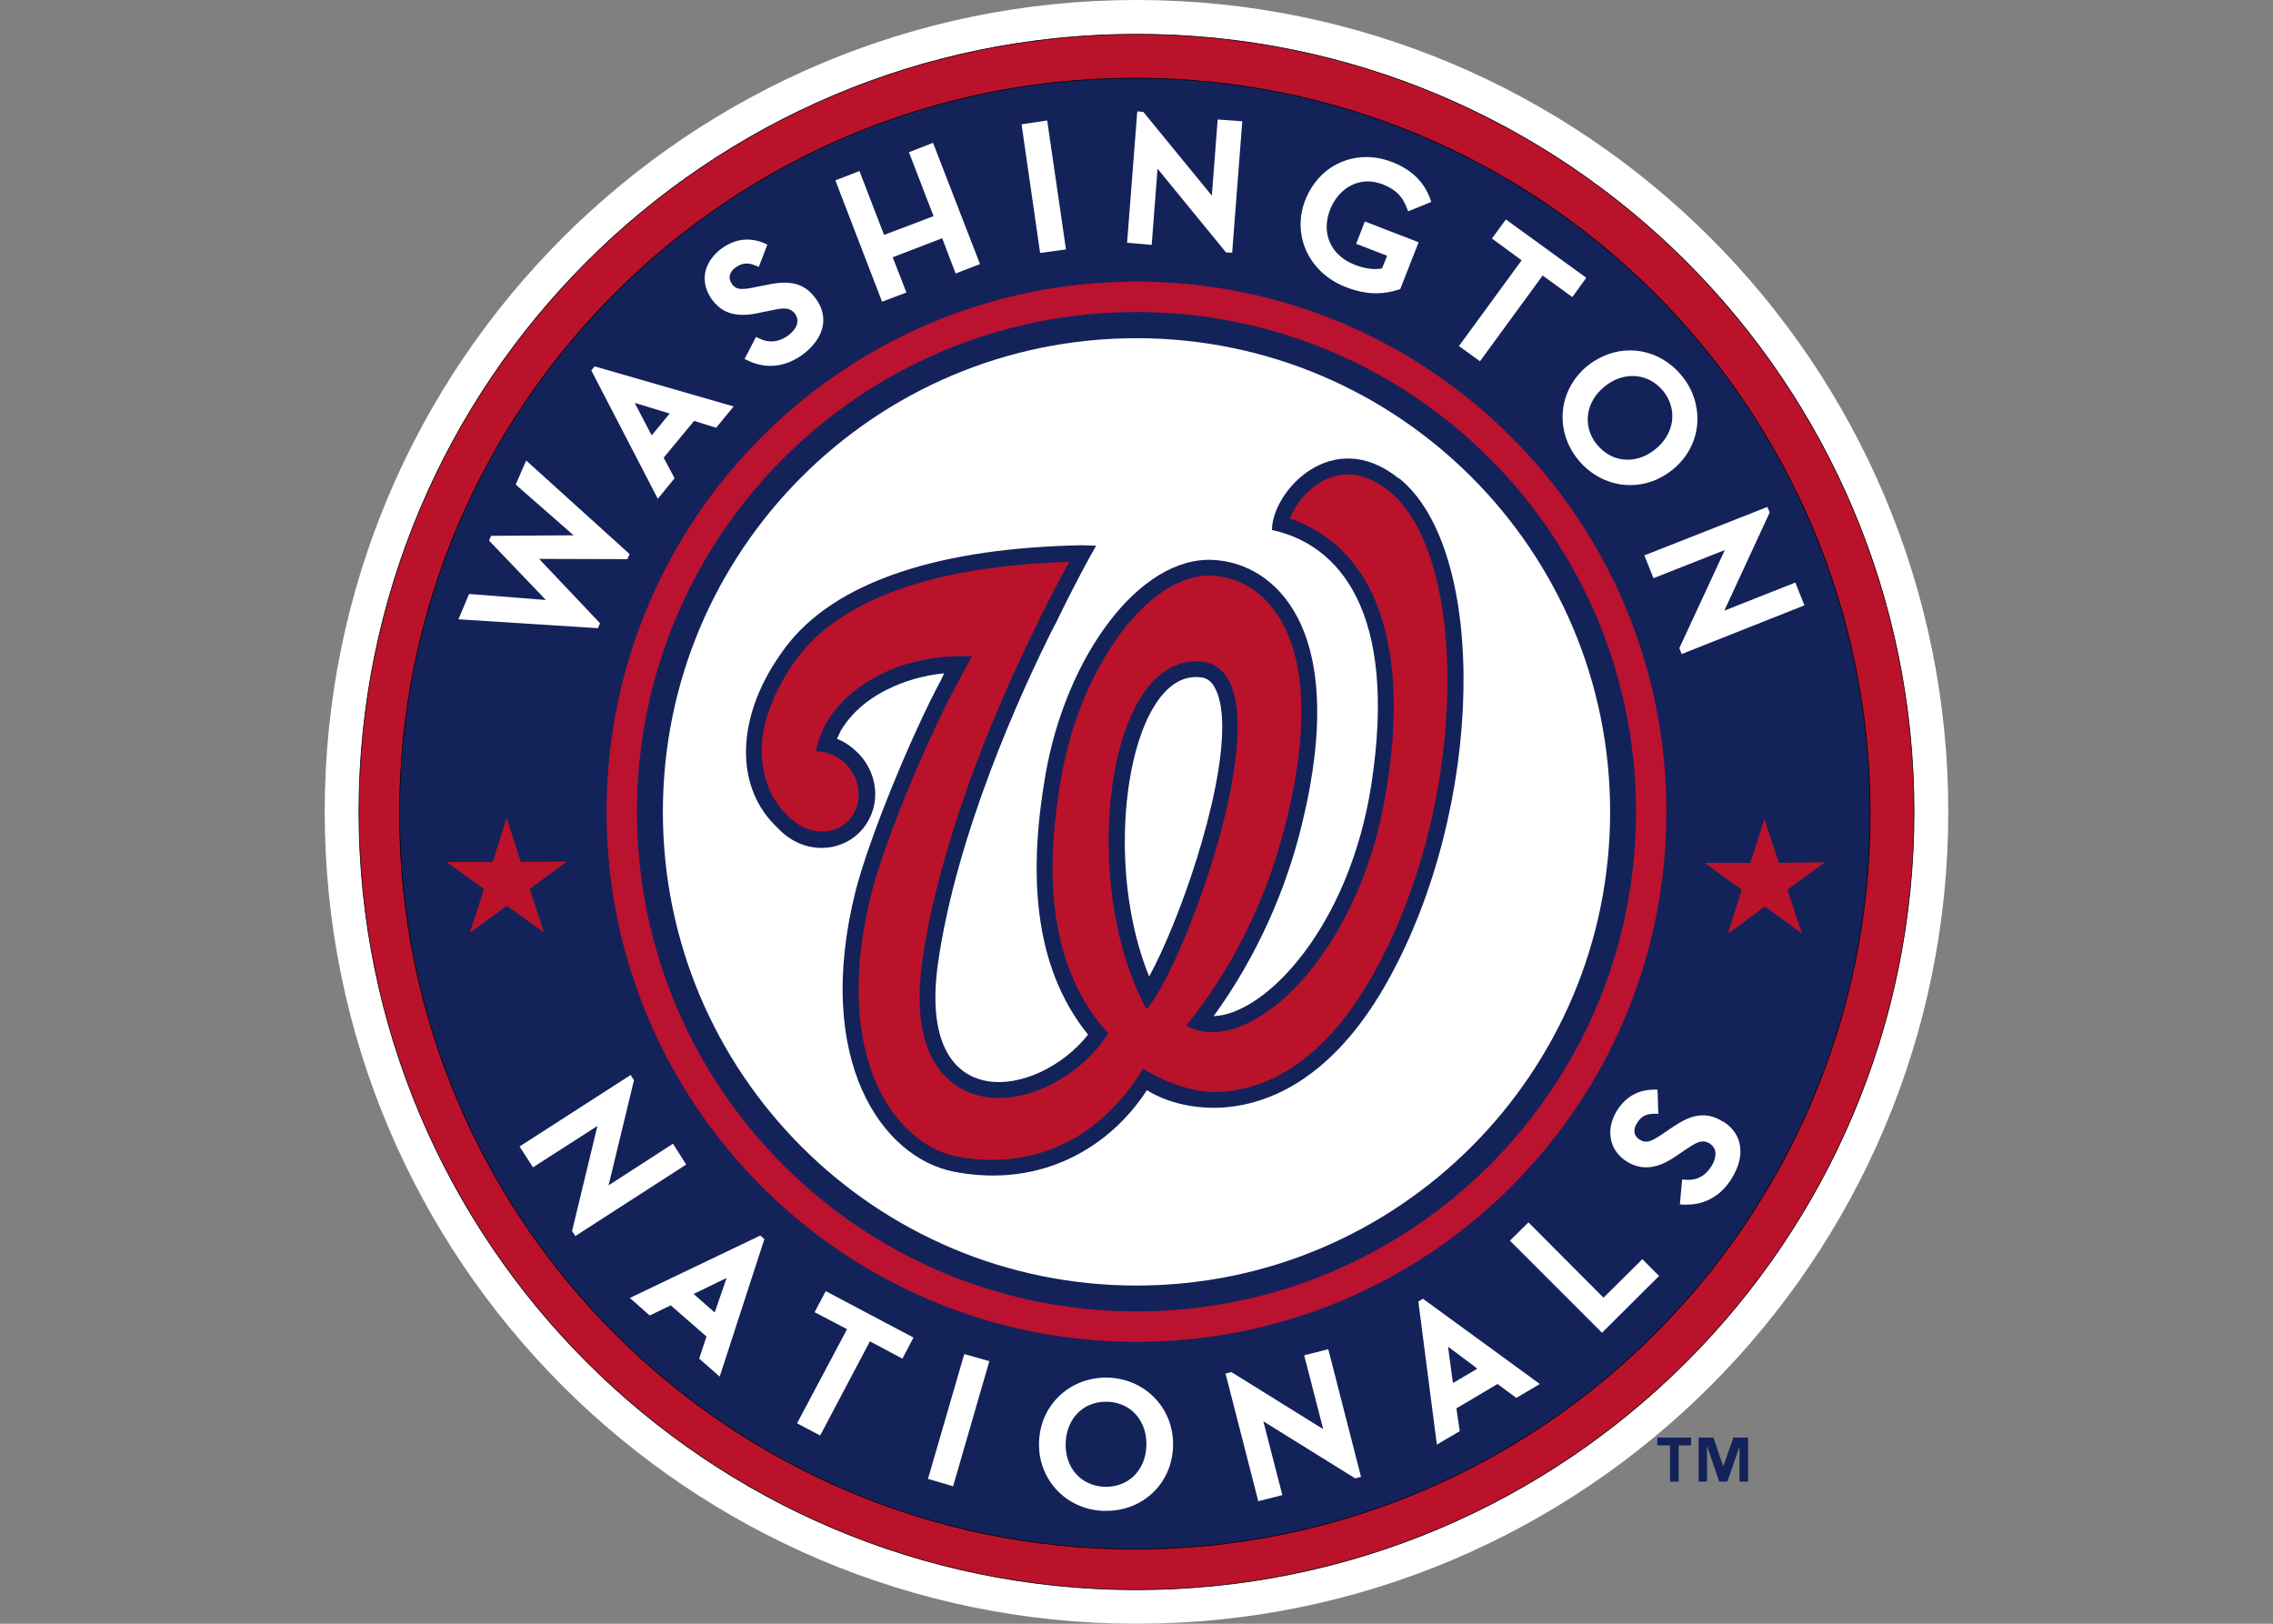 <?xml version="1.0" encoding="UTF-8"?>
<svg xmlns="http://www.w3.org/2000/svg" xmlns:xlink="http://www.w3.org/1999/xlink" width="35pt" height="25pt" viewBox="0 0 35 25" version="1.1">
<rect x="0" y="0" width="35" height="25" fill="#808080" stroke="none"/>
<g id="surface1">
<path style=" stroke:none;fill-rule:nonzero;fill:rgb(100%,100%,100%);fill-opacity:1;" d="M 30 12.5 C 30 19.402 24.402 25 17.5 25 C 10.598 25 5 19.402 5 12.5 C 5 5.598 10.598 0 17.5 0 C 24.402 0 30 5.598 30 12.5 Z M 30 12.5 "/>
<path style="fill-rule:nonzero;fill:rgb(72.941%,7.059%,16.863%);fill-opacity:1;stroke-width:0.083;stroke-linecap:butt;stroke-linejoin:miter;stroke:rgb(0%,0%,0%);stroke-opacity:1;stroke-miterlimit:4;" d="M 235.781 100 C 235.781 152.906 192.906 195.781 140 195.812 C 87.094 195.812 44.219 152.906 44.219 100 C 44.219 47.094 87.094 4.219 140 4.219 C 192.906 4.188 235.781 47.094 235.781 100 Z M 235.781 100 " transform="matrix(0.125,0,0,0.125,0,0)"/>
<path style=" stroke:none;fill-rule:nonzero;fill:rgb(7.843%,13.333%,35.294%);fill-opacity:1;" d="M 26.539 22.578 L 26.535 22.578 L 26.383 22.133 L 26.156 22.133 L 26.156 22.812 L 26.285 22.812 L 26.285 22.273 L 26.289 22.273 L 26.473 22.812 L 26.598 22.812 L 26.785 22.273 L 26.785 22.812 L 26.918 22.812 L 26.918 22.133 L 26.691 22.133 L 26.535 22.578 Z M 26.539 22.578 "/>
<path style=" stroke:none;fill-rule:nonzero;fill:rgb(7.843%,13.333%,35.294%);fill-opacity:1;" d="M 25.52 22.254 L 25.715 22.254 L 25.715 22.812 L 25.848 22.812 L 25.848 22.254 L 26.039 22.254 L 26.039 22.133 L 25.52 22.133 Z M 25.52 22.254 "/>
<path style="fill-rule:nonzero;fill:rgb(7.843%,13.333%,35.294%);fill-opacity:1;stroke-width:0.083;stroke-linecap:butt;stroke-linejoin:miter;stroke:rgb(0%,0%,0%);stroke-opacity:1;stroke-miterlimit:4;" d="M 230.375 100.219 C 230.375 150.25 189.844 190.812 139.812 190.812 C 89.781 190.812 49.219 150.25 49.219 100.25 C 49.219 100.219 49.219 100.219 49.219 100.219 C 49.188 50.188 89.75 9.625 139.781 9.625 C 189.812 9.594 230.375 50.156 230.375 100.188 C 230.375 100.188 230.375 100.188 230.375 100.219 Z M 230.375 100.219 " transform="matrix(0.125,0,0,0.125,0,0)"/>
<path style="fill:none;stroke-width:3.75;stroke-linecap:butt;stroke-linejoin:miter;stroke:rgb(72.941%,7.059%,18.431%);stroke-opacity:1;stroke-miterlimit:4;" d="M 203.406 100 C 203.406 135 175.031 163.406 140 163.406 C 105 163.406 76.594 135.031 76.594 100 C 76.594 64.969 104.969 36.562 140 36.562 C 175 36.562 203.406 64.969 203.406 99.969 C 203.406 99.969 203.406 99.969 203.406 100 Z M 203.406 100 " transform="matrix(0.125,0,0,0.125,0,0)"/>
<path style=" stroke:none;fill-rule:nonzero;fill:rgb(100%,100%,100%);fill-opacity:1;" d="M 24.793 12.5 C 24.793 16.527 21.527 19.793 17.5 19.793 C 13.473 19.793 10.207 16.527 10.207 12.5 C 10.207 8.473 13.473 5.207 17.5 5.207 C 21.527 5.207 24.793 8.473 24.793 12.5 Z M 24.793 12.5 "/>
<path style=" stroke:none;fill-rule:nonzero;fill:rgb(72.941%,7.059%,16.863%);fill-opacity:1;" d="M 8.379 14.359 L 7.805 13.945 L 7.234 14.363 L 7.453 13.688 L 6.879 13.273 L 7.586 13.273 L 7.801 12.594 L 8.02 13.27 L 8.727 13.266 L 8.156 13.688 Z M 8.379 14.359 "/>
<path style=" stroke:none;fill-rule:nonzero;fill:rgb(72.941%,7.059%,16.863%);fill-opacity:1;" d="M 27.746 14.371 L 27.176 13.957 L 26.605 14.379 L 26.82 13.699 L 26.246 13.285 L 26.953 13.285 L 27.168 12.609 L 27.391 13.285 L 28.098 13.277 L 27.523 13.699 Z M 27.746 14.371 "/>
<path style=" stroke:none;fill-rule:nonzero;fill:rgb(100%,100%,100%);fill-opacity:1;" d="M 9.238 9.594 L 8.301 8.605 L 9.66 8.609 L 9.695 8.531 L 8.102 7.09 L 7.941 7.461 L 8.832 8.242 L 7.562 8.25 L 7.531 8.324 L 8.406 9.238 L 7.223 9.145 L 7.059 9.535 L 9.207 9.672 L 9.238 9.598 Z M 9.238 9.594 "/>
<path style=" stroke:none;fill-rule:nonzero;fill:rgb(100%,100%,100%);fill-opacity:1;" d="M 11.438 4.848 C 11.52 4.848 11.609 4.836 11.727 4.809 L 11.867 4.781 C 11.938 4.766 12.008 4.75 12.07 4.75 C 12.148 4.75 12.203 4.777 12.246 4.836 C 12.273 4.879 12.285 4.922 12.277 4.965 C 12.27 5.035 12.215 5.105 12.133 5.168 C 11.992 5.27 11.836 5.285 11.684 5.207 L 11.641 5.188 L 11.465 5.527 L 11.508 5.547 C 11.625 5.605 11.742 5.633 11.863 5.633 C 12.035 5.633 12.199 5.574 12.352 5.465 C 12.691 5.215 12.773 4.887 12.562 4.598 C 12.441 4.43 12.289 4.352 12.086 4.352 C 12.004 4.352 11.91 4.363 11.781 4.391 L 11.641 4.418 C 11.555 4.438 11.484 4.449 11.43 4.449 C 11.355 4.449 11.312 4.43 11.27 4.371 C 11.207 4.285 11.227 4.191 11.328 4.117 C 11.426 4.047 11.516 4.039 11.637 4.09 L 11.684 4.109 L 11.816 3.766 L 11.773 3.746 C 11.543 3.648 11.316 3.676 11.109 3.828 C 10.977 3.926 10.887 4.055 10.859 4.195 C 10.832 4.336 10.871 4.484 10.961 4.609 C 11.078 4.77 11.23 4.848 11.438 4.848 "/>
<path style=" stroke:none;fill-rule:nonzero;fill:rgb(100%,100%,100%);fill-opacity:1;" d="M 13.957 4.504 L 13.746 3.961 L 14.508 3.668 L 14.715 4.211 L 15.09 4.066 L 14.367 2.199 L 13.996 2.344 L 14.375 3.328 L 13.613 3.617 L 13.234 2.633 L 12.863 2.777 L 13.582 4.645 Z M 13.957 4.504 "/>
<path style=" stroke:none;fill-rule:nonzero;fill:rgb(100%,100%,100%);fill-opacity:1;" d="M 16.414 3.84 L 16.125 1.855 L 15.73 1.914 L 16.016 3.895 Z M 16.414 3.84 "/>
<path style=" stroke:none;fill-rule:nonzero;fill:rgb(100%,100%,100%);fill-opacity:1;" d="M 17.824 2.598 L 18.879 3.887 L 18.973 3.891 L 19.129 1.867 L 18.75 1.84 L 18.66 3.012 L 17.605 1.723 L 17.512 1.715 L 17.355 3.738 L 17.734 3.77 Z M 17.824 2.598 "/>
<path style=" stroke:none;fill-rule:nonzero;fill:rgb(100%,100%,100%);fill-opacity:1;" d="M 20.727 4.422 C 20.891 4.484 21.043 4.516 21.191 4.516 C 21.309 4.516 21.422 4.496 21.543 4.457 L 21.562 4.449 L 21.844 3.73 L 21.016 3.41 L 20.883 3.754 L 21.359 3.938 L 21.281 4.133 C 21.152 4.156 21.02 4.137 20.863 4.078 C 20.492 3.934 20.34 3.594 20.48 3.23 C 20.586 2.961 20.809 2.793 21.062 2.793 C 21.137 2.793 21.211 2.809 21.285 2.836 C 21.539 2.934 21.613 3.074 21.664 3.207 L 21.684 3.254 L 22.039 3.109 L 22.023 3.062 C 21.922 2.789 21.73 2.609 21.43 2.492 C 21.305 2.445 21.172 2.418 21.043 2.418 C 20.617 2.418 20.258 2.672 20.098 3.082 C 19.887 3.629 20.16 4.203 20.727 4.422 "/>
<path style=" stroke:none;fill-rule:nonzero;fill:rgb(100%,100%,100%);fill-opacity:1;" d="M 22.789 5.562 L 23.754 4.242 L 24.211 4.574 L 24.426 4.277 L 23.188 3.379 L 22.973 3.672 L 23.43 4.008 L 22.465 5.328 Z M 22.789 5.562 "/>
<path style=" stroke:none;fill-rule:nonzero;fill:rgb(100%,100%,100%);fill-opacity:1;" d="M 24.066 6.32 C 24.039 6.59 24.121 6.855 24.297 7.074 C 24.5 7.324 24.793 7.469 25.102 7.469 C 25.332 7.469 25.555 7.391 25.746 7.238 C 25.969 7.062 26.105 6.816 26.133 6.543 C 26.156 6.277 26.078 6.008 25.902 5.793 C 25.699 5.539 25.406 5.395 25.098 5.395 C 24.867 5.395 24.645 5.477 24.453 5.625 C 24.23 5.805 24.094 6.051 24.066 6.32 M 24.711 5.949 C 24.84 5.844 24.988 5.789 25.141 5.789 C 25.32 5.789 25.488 5.871 25.613 6.023 C 25.836 6.305 25.785 6.68 25.488 6.918 C 25.359 7.023 25.211 7.078 25.059 7.078 C 24.875 7.078 24.711 6.992 24.586 6.84 C 24.363 6.562 24.414 6.184 24.711 5.949 "/>
<path style=" stroke:none;fill-rule:nonzero;fill:rgb(100%,100%,100%);fill-opacity:1;" d="M 25.461 8.902 L 26.559 8.469 L 25.867 9.961 L 25.859 9.98 L 25.895 10.07 L 27.785 9.32 L 27.645 8.969 L 26.551 9.402 L 27.25 7.891 L 27.215 7.805 L 25.32 8.551 Z M 25.461 8.902 "/>
<path style=" stroke:none;fill-rule:nonzero;fill:rgb(100%,100%,100%);fill-opacity:1;" d="M 10.363 17.609 L 9.371 18.25 L 9.762 16.633 L 9.711 16.551 L 8 17.652 L 8.207 17.973 L 9.199 17.336 L 8.809 18.953 L 8.859 19.031 L 10.566 17.93 Z M 10.363 17.609 "/>
<path style=" stroke:none;fill-rule:nonzero;fill:rgb(100%,100%,100%);fill-opacity:1;" d="M 12.543 20.203 L 13.043 20.465 L 12.273 21.914 L 12.629 22.102 L 13.395 20.652 L 13.895 20.918 L 14.066 20.594 L 12.715 19.879 Z M 12.543 20.203 "/>
<path style=" stroke:none;fill-rule:nonzero;fill:rgb(100%,100%,100%);fill-opacity:1;" d="M 14.289 22.77 L 14.676 22.883 L 15.234 20.957 L 14.848 20.848 Z M 14.289 22.77 "/>
<path style=" stroke:none;fill-rule:nonzero;fill:rgb(100%,100%,100%);fill-opacity:1;" d="M 17.078 21.211 C 16.492 21.188 16.023 21.617 16 22.191 C 15.973 22.766 16.406 23.238 16.984 23.262 C 17.004 23.262 17.02 23.262 17.035 23.262 C 17.598 23.262 18.039 22.844 18.062 22.285 C 18.09 21.707 17.656 21.238 17.078 21.211 M 17 22.891 C 16.641 22.875 16.391 22.59 16.41 22.207 C 16.426 21.84 16.68 21.582 17.027 21.582 C 17.039 21.582 17.051 21.582 17.062 21.582 C 17.238 21.59 17.395 21.664 17.5 21.789 C 17.605 21.914 17.66 22.082 17.652 22.266 C 17.637 22.645 17.367 22.906 17 22.891 "/>
<path style=" stroke:none;fill-rule:nonzero;fill:rgb(100%,100%,100%);fill-opacity:1;" d="M 20.082 20.867 L 20.375 22.004 L 18.98 21.137 L 18.961 21.125 L 18.871 21.148 L 19.375 23.113 L 19.746 23.02 L 19.453 21.883 L 20.848 22.75 L 20.867 22.762 L 20.957 22.738 L 20.453 20.773 Z M 20.082 20.867 "/>
<path style=" stroke:none;fill-rule:nonzero;fill:rgb(100%,100%,100%);fill-opacity:1;" d="M 24.691 19.98 L 23.535 18.82 L 23.25 19.102 L 24.668 20.52 L 25.547 19.645 L 25.289 19.387 Z M 24.691 19.98 "/>
<path style=" stroke:none;fill-rule:nonzero;fill:rgb(100%,100%,100%);fill-opacity:1;" d="M 26.531 17.27 C 26.426 17.203 26.324 17.172 26.223 17.172 C 26.055 17.172 25.906 17.25 25.73 17.371 L 25.609 17.453 C 25.488 17.535 25.414 17.578 25.348 17.578 C 25.316 17.578 25.285 17.57 25.25 17.547 C 25.156 17.492 25.141 17.395 25.207 17.293 C 25.266 17.191 25.348 17.148 25.473 17.148 L 25.535 17.148 L 25.523 16.777 L 25.465 16.777 C 25.223 16.777 25.027 16.891 24.895 17.105 C 24.809 17.246 24.777 17.402 24.805 17.539 C 24.832 17.684 24.922 17.805 25.055 17.887 C 25.152 17.945 25.246 17.973 25.348 17.973 C 25.496 17.973 25.641 17.918 25.836 17.781 L 25.957 17.699 C 26.055 17.633 26.141 17.574 26.223 17.574 C 26.258 17.574 26.293 17.586 26.332 17.609 C 26.371 17.637 26.398 17.672 26.41 17.715 C 26.426 17.785 26.406 17.871 26.352 17.957 C 26.258 18.109 26.121 18.18 25.949 18.164 L 25.902 18.16 L 25.867 18.543 L 25.918 18.547 C 25.938 18.547 25.957 18.547 25.977 18.547 C 26.262 18.547 26.508 18.402 26.664 18.145 C 26.785 17.953 26.824 17.766 26.785 17.602 C 26.754 17.465 26.664 17.348 26.531 17.266 "/>
<path style=" stroke:none;fill-rule:nonzero;fill:rgb(100%,100%,100%);fill-opacity:1;" d="M 9.699 19.984 L 10.004 20.254 L 10.328 20.098 L 10.879 20.578 L 10.766 20.918 L 11.082 21.195 L 11.77 19.078 L 11.707 19.023 Z M 11.027 20.145 L 11.004 20.207 L 10.68 19.922 L 10.738 19.895 L 11.188 19.676 Z M 11.027 20.145 "/>
<path style=" stroke:none;fill-rule:nonzero;fill:rgb(100%,100%,100%);fill-opacity:1;" d="M 21.84 20.039 L 22.125 22.242 L 22.477 22.035 L 22.426 21.684 L 23.059 21.309 L 23.348 21.523 L 23.711 21.309 L 21.91 19.996 Z M 22.695 21.031 L 22.746 21.074 L 22.375 21.293 L 22.363 21.227 L 22.297 20.734 Z M 22.695 21.031 "/>
<path style=" stroke:none;fill-rule:nonzero;fill:rgb(100%,100%,100%);fill-opacity:1;" d="M 10.387 7.363 L 10.219 7.047 L 10.688 6.48 L 11.027 6.586 L 11.297 6.258 L 9.156 5.641 L 9.105 5.703 L 10.129 7.68 Z M 9.773 6.203 L 10.25 6.348 L 10.312 6.367 L 10.035 6.703 Z M 9.773 6.203 "/>
<path style=" stroke:none;fill-rule:nonzero;fill:rgb(7.843%,13.333%,35.294%);fill-opacity:1;" d="M 21.539 7.367 C 20.516 6.543 19.586 7.57 19.586 8.16 C 20.609 8.379 21.527 9.406 21.117 12.074 C 20.781 14.258 19.496 15.617 18.688 15.645 C 19.355 14.727 19.809 13.688 20.051 12.676 C 20.789 9.645 19.609 8.664 18.68 8.621 C 17.547 8.562 16.414 10.105 16.098 11.93 C 15.848 13.371 15.879 14.848 16.754 15.93 C 15.98 16.91 14.117 17.211 14.441 14.848 C 14.719 12.871 15.699 10.691 16.242 9.621 L 16.258 9.594 C 16.547 8.996 16.781 8.57 16.879 8.402 L 16.66 8.395 C 14.543 8.434 12.852 8.922 12.07 10 C 11.332 11.004 11.309 12.066 11.918 12.691 L 12.008 12.781 C 12.188 12.961 12.418 13.055 12.652 13.055 C 12.863 13.055 13.074 12.977 13.234 12.816 C 13.395 12.656 13.477 12.441 13.477 12.23 C 13.477 11.996 13.383 11.762 13.203 11.586 C 13.109 11.492 13 11.418 12.887 11.375 L 12.891 11.367 L 12.945 11.254 C 13.09 11.004 13.336 10.777 13.66 10.617 C 13.918 10.488 14.215 10.398 14.539 10.367 L 14.488 10.473 C 14.039 11.309 13.383 12.898 13.172 13.727 C 12.527 16.316 13.574 17.832 14.703 18.043 C 16.066 18.301 17.109 17.637 17.66 16.785 C 18.32 17.203 20.059 17.445 21.363 15.113 C 22.867 12.43 22.922 8.473 21.543 7.363 M 17.695 15.035 C 17.438 14.406 17.32 13.664 17.32 12.961 C 17.32 12.113 17.488 11.324 17.781 10.859 C 17.973 10.555 18.203 10.406 18.461 10.426 C 18.555 10.43 18.656 10.461 18.73 10.637 C 18.793 10.781 18.82 10.973 18.82 11.195 C 18.82 12.301 18.156 14.191 17.695 15.035 "/>
<path style=" stroke:none;fill-rule:nonzero;fill:rgb(72.941%,7.059%,16.863%);fill-opacity:1;" d="M 21.387 7.559 C 21.059 7.297 20.719 7.234 20.406 7.387 C 20.141 7.516 19.941 7.77 19.863 7.984 C 20.5 8.199 21.461 8.855 21.461 10.875 C 21.461 11.242 21.43 11.652 21.355 12.113 C 21.043 14.176 19.898 15.574 18.98 15.844 C 18.711 15.922 18.465 15.902 18.266 15.789 C 19.172 14.672 19.609 13.469 19.812 12.613 C 19.977 11.953 20.039 11.406 20.039 10.961 C 20.039 10.164 19.836 9.68 19.621 9.395 C 19.297 8.957 18.887 8.875 18.668 8.863 C 17.703 8.816 16.641 10.242 16.34 11.973 C 16.254 12.473 16.207 12.934 16.207 13.355 C 16.207 14.441 16.496 15.285 17.066 15.91 C 16.645 16.574 15.781 17.031 15.098 16.875 C 14.793 16.809 14.16 16.523 14.16 15.363 C 14.16 15.195 14.172 15.016 14.199 14.816 C 14.449 13.035 15.266 11.059 15.844 9.867 L 15.855 9.844 C 16.105 9.316 16.324 8.902 16.465 8.652 L 16.426 8.652 C 14.367 8.719 12.934 9.234 12.266 10.145 C 12.266 10.145 11.711 10.855 11.73 11.578 C 11.738 12 11.887 12.367 12.207 12.629 L 12.25 12.66 C 12.5 12.855 12.848 12.852 13.059 12.641 C 13.289 12.406 13.273 12.016 13.027 11.766 C 12.898 11.637 12.73 11.57 12.57 11.566 L 12.566 11.566 C 12.711 10.742 13.66 10.102 14.812 10.102 L 14.965 10.105 L 14.941 10.148 L 14.703 10.594 C 14.277 11.387 13.617 12.953 13.41 13.789 C 13.086 15.094 13.18 16.242 13.676 17.02 C 13.953 17.449 14.332 17.73 14.746 17.809 C 15.656 17.977 16.32 17.688 16.719 17.414 C 17.051 17.188 17.375 16.832 17.602 16.453 C 17.875 16.629 18.332 16.82 18.715 16.812 C 19.363 16.805 20.316 16.48 21.148 14.996 C 21.84 13.758 22.258 12.172 22.285 10.648 C 22.316 9.188 21.98 8.035 21.387 7.559 M 18.473 10.184 C 19.926 10.273 18.289 14.812 17.656 15.539 C 16.617 13.66 17.004 10.09 18.473 10.184 "/>
</g>
</svg>
